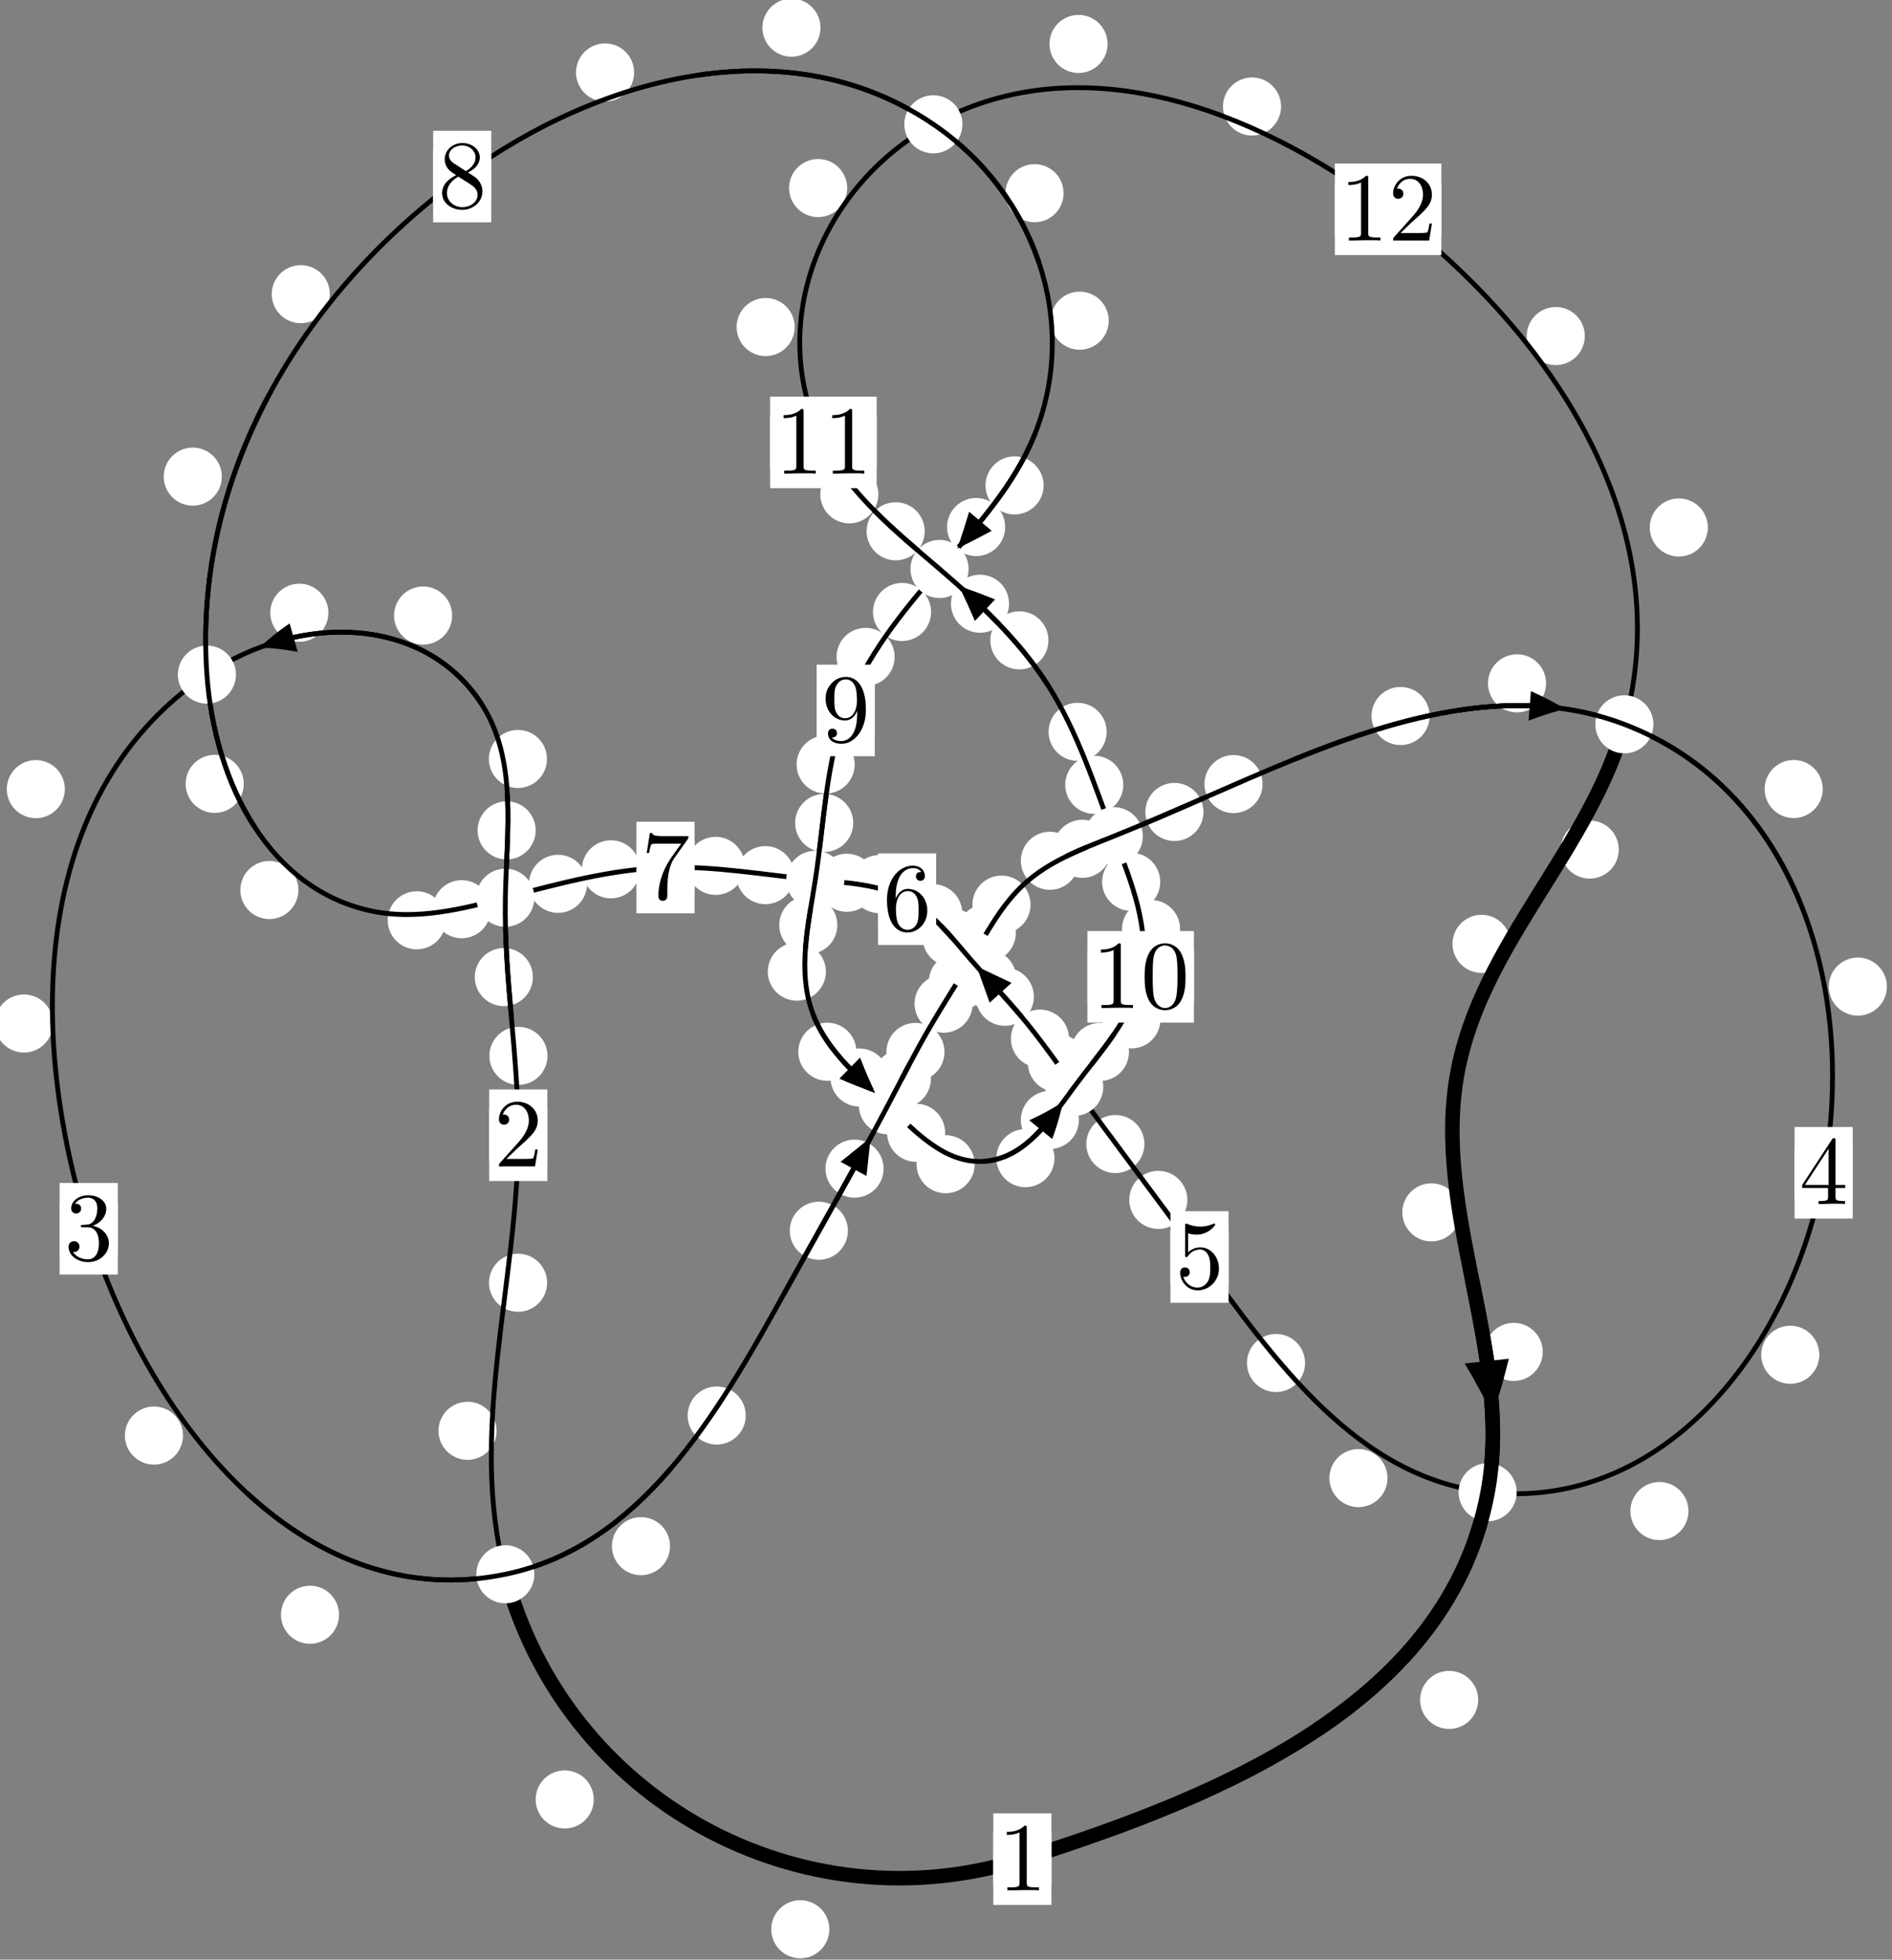 <?xml version="1.0"?>
<!-- Created by MetaPost 1.999 on 2021.07.06:0015 -->
<svg version="1.1" xmlns="http://www.w3.org/2000/svg" xmlns:xlink="http://www.w3.org/1999/xlink" width="194.685" height="201.66" viewBox="0 0 194.685 201.66">
<rect x="0" y="0" width="194.685" height="201.66" fill="#808080" stroke="none"/>
<!-- Original BoundingBox: -52.525543 -39.519470 142.159912 162.140717 -->
  <defs>
    <g transform="scale(0.01,0.01)" id="GLYPHcmr10_48">
      <path style="fill-rule: evenodd;" d="M460 -320C460 -400,455 -480,420 -554C374 -650,292 -666,250 -666C190 -666,117 -640,76 -547C44 -478,39 -400,39 -320C39 -245,43 -155,84 -79C127 2,200 22,249 22C303 22,379 1,423 -94C455 -163,460 -241,460 -320M249 -0C210 -0,151 -25,133 -121C122 -181,122 -273,122 -332C122 -396,122 -462,130 -516C149 -635,224 -644,249 -644C282 -644,348 -626,367 -527C377 -471,377 -395,377 -332C377 -257,377 -189,366 -125C351 -30,294 -0,249 -0"></path>
    </g>
    <g transform="scale(0.01,0.01)" id="GLYPHcmr10_49">
      <path style="fill-rule: evenodd;" d="M294 -640C294 -664,294 -666,271 -666C209 -602,121 -602,89 -602L89 -571C109 -571,168 -571,220 -597L220 -79C220 -43,217 -31,127 -31L95 -31L95 -0L257 -0L130 -3L217 -3L257 -3L297 -3L384 -3L419 -0L419 -31L387 -31C297 -31,294 -42,294 -79"></path>
    </g>
    <g transform="scale(0.01,0.01)" id="GLYPHcmr10_50">
      <path style="fill-rule: evenodd;" d="M127 -77L233 -180C389 -318,449 -372,449 -472C449 -586,359 -666,237 -666C124 -666,50 -574,50 -485C50 -429,100 -429,103 -429C120 -429,155 -441,155 -482C155 -508,137 -534,102 -534C94 -534,92 -534,89 -533C112 -598,166 -635,224 -635C315 -635,358 -554,358 -472C358 -392,308 -313,253 -251L61 -37C50 -26,50 -24,50 -0L421 -0L449 -174L424 -174C419 -144,412 -100,402 -85C395 -77,329 -77,307 -77"></path>
    </g>
    <g transform="scale(0.01,0.01)" id="GLYPHcmr10_51">
      <path style="fill-rule: evenodd;" d="M290 -352C372 -379,430 -449,430 -528C430 -610,342 -666,246 -666C145 -666,69 -606,69 -530C69 -497,91 -478,120 -478C151 -478,171 -500,171 -529C171 -579,124 -579,109 -579C140 -628,206 -641,242 -641C283 -641,338 -619,338 -529C338 -517,336 -459,310 -415C280 -367,246 -364,221 -363C213 -362,189 -360,182 -360C174 -359,167 -358,167 -348C167 -337,174 -337,191 -337L235 -337C317 -337,354 -269,354 -171C354 -35,285 -6,241 -6C198 -6,123 -23,88 -82C123 -77,154 -99,154 -137C154 -173,127 -193,98 -193C74 -193,42 -179,42 -135C42 -44,135 22,244 22C366 22,457 -69,457 -171C457 -253,394 -331,290 -352"></path>
    </g>
    <g transform="scale(0.01,0.01)" id="GLYPHcmr10_52">
      <path style="fill-rule: evenodd;" d="M294 -165L294 -78C294 -42,292 -31,218 -31L197 -31L197 -0L332 -0L238 -3L290 -3L332 -3L374 -3L427 -3L468 -0L468 -31L447 -31C373 -31,371 -42,371 -78L371 -165L471 -165L471 -196L371 -196L371 -651C371 -671,371 -677,355 -677C346 -677,343 -677,335 -665L28 -196L28 -165M300 -196L56 -196L300 -569"></path>
    </g>
    <g transform="scale(0.01,0.01)" id="GLYPHcmr10_53">
      <path style="fill-rule: evenodd;" d="M449 -201C449 -320,367 -420,259 -420C211 -420,168 -404,132 -369L132 -564C152 -558,185 -551,217 -551C340 -551,410 -642,410 -655C410 -661,407 -666,400 -666C399 -666,397 -666,392 -663C372 -654,323 -634,256 -634C216 -634,170 -641,123 -662C115 -665,113 -665,111 -665C101 -665,101 -657,101 -641L101 -345C101 -327,101 -319,115 -319C122 -319,124 -322,128 -328C139 -344,176 -398,257 -398C309 -398,334 -352,342 -334C358 -297,360 -258,360 -208C360 -173,360 -113,336 -71C312 -32,275 -6,229 -6C156 -6,99 -59,82 -118C85 -117,88 -116,99 -116C132 -116,149 -141,149 -165C149 -189,132 -214,99 -214C85 -214,50 -207,50 -161C50 -75,119 22,231 22C347 22,449 -74,449 -201"></path>
    </g>
    <g transform="scale(0.01,0.01)" id="GLYPHcmr10_54">
      <path style="fill-rule: evenodd;" d="M132 -328L132 -352C132 -605,256 -641,307 -641C331 -641,373 -635,395 -601C380 -601,340 -601,340 -556C340 -525,364 -510,386 -510C402 -510,432 -519,432 -558C432 -618,388 -666,305 -666C177 -666,42 -537,42 -316C42 -49,158 22,251 22C362 22,457 -72,457 -204C457 -331,368 -427,257 -427C189 -427,152 -376,132 -328M251 -6C188 -6,158 -66,152 -81C134 -128,134 -208,134 -226C134 -304,166 -404,256 -404C272 -404,318 -404,349 -342C367 -305,367 -254,367 -205C367 -157,367 -107,350 -71C320 -11,274 -6,251 -6"></path>
    </g>
    <g transform="scale(0.01,0.01)" id="GLYPHcmr10_55">
      <path style="fill-rule: evenodd;" d="M476 -609C485 -621,485 -623,485 -644L242 -644C120 -644,118 -657,114 -676L89 -676L56 -470L81 -470C84 -486,93 -549,106 -561C113 -567,191 -567,204 -567L411 -567C400 -551,321 -442,299 -409C209 -274,176 -135,176 -33C176 -23,176 22,222 22C268 22,268 -23,268 -33L268 -84C268 -139,271 -194,279 -248C283 -271,297 -357,341 -419"></path>
    </g>
    <g transform="scale(0.01,0.01)" id="GLYPHcmr10_56">
      <path style="fill-rule: evenodd;" d="M163 -457C117 -487,113 -521,113 -538C113 -599,178 -641,249 -641C322 -641,386 -589,386 -517C386 -460,347 -412,287 -377M309 -362C381 -399,430 -451,430 -517C430 -609,341 -666,250 -666C150 -666,69 -592,69 -499C69 -481,71 -436,113 -389C124 -377,161 -352,186 -335C128 -306,42 -250,42 -151C42 -45,144 22,249 22C362 22,457 -61,457 -168C457 -204,446 -249,408 -291C389 -312,373 -322,309 -362M209 -320L332 -242C360 -223,407 -193,407 -132C407 -58,332 -6,250 -6C164 -6,92 -68,92 -151C92 -209,124 -273,209 -320"></path>
    </g>
    <g transform="scale(0.01,0.01)" id="GLYPHcmr10_57">
      <path style="fill-rule: evenodd;" d="M367 -318L367 -286C367 -52,263 -6,205 -6C188 -6,134 -8,107 -42C151 -42,159 -71,159 -88C159 -119,135 -134,113 -134C97 -134,67 -125,67 -86C67 -19,121 22,206 22C335 22,457 -114,457 -329C457 -598,342 -666,253 -666C198 -666,149 -648,106 -603C65 -558,42 -516,42 -441C42 -316,130 -218,242 -218C303 -218,344 -260,367 -318M243 -241C227 -241,181 -241,150 -304C132 -341,132 -391,132 -440C132 -494,132 -541,153 -578C180 -628,218 -641,253 -641C299 -641,332 -607,349 -562C361 -530,365 -467,365 -421C365 -338,331 -241,243 -241"></path>
    </g>
  </defs>
  <path d="M85.338 198.531C85.338 197.738,85.023 196.978,84.463 196.417C83.902 195.857,83.142 195.542,82.349 195.542C81.557 195.542,80.796 195.857,80.236 196.417C79.675 196.978,79.36 197.738,79.36 198.531C79.36 199.323,79.675 200.084,80.236 200.644C80.796 201.205,81.557 201.519,82.349 201.519C83.142 201.519,83.902 201.205,84.463 200.644C85.023 200.084,85.338 199.323,85.338 198.531Z" style="fill: rgb(100%,100%,100%);stroke: none;"></path>
  <path d="M108.19 191.317C108.19 190.525,107.875 189.764,107.314 189.204C106.754 188.644,105.994 188.329,105.201 188.329C104.408 188.329,103.648 188.644,103.088 189.204C102.527 189.764,102.212 190.525,102.212 191.317C102.212 192.11,102.527 192.87,103.088 193.431C103.648 193.991,104.408 194.306,105.201 194.306C105.994 194.306,106.754 193.991,107.314 193.431C107.875 192.87,108.19 192.11,108.19 191.317Z" style="fill: rgb(100%,100%,100%);stroke: none;"></path>
  <path d="M51.098 147.238C51.098 146.445,50.783 145.685,50.222 145.125C49.662 144.564,48.902 144.249,48.109 144.249C47.316 144.249,46.556 144.564,45.996 145.125C45.435 145.685,45.12 146.445,45.12 147.238C45.12 148.031,45.435 148.791,45.996 149.351C46.556 149.912,47.316 150.227,48.109 150.227C48.902 150.227,49.662 149.912,50.222 149.351C50.783 148.791,51.098 148.031,51.098 147.238Z" style="fill: rgb(100%,100%,100%);stroke: none;"></path>
  <path d="M61.096 185.172C61.096 184.379,60.781 183.619,60.221 183.059C59.66 182.498,58.9 182.183,58.108 182.183C57.315 182.183,56.555 182.498,55.994 183.059C55.434 183.619,55.119 184.379,55.119 185.172C55.119 185.965,55.434 186.725,55.994 187.285C56.555 187.846,57.315 188.161,58.108 188.161C58.9 188.161,59.66 187.846,60.221 187.285C60.781 186.725,61.096 185.965,61.096 185.172Z" style="fill: rgb(100%,100%,100%);stroke: none;"></path>
  <path d="M56.335 108.654C56.335 107.861,56.02 107.101,55.459 106.541C54.899 105.98,54.139 105.665,53.346 105.665C52.553 105.665,51.793 105.98,51.233 106.541C50.672 107.101,50.357 107.861,50.357 108.654C50.357 109.447,50.672 110.207,51.233 110.767C51.793 111.328,52.553 111.643,53.346 111.643C54.139 111.643,54.899 111.328,55.459 110.767C56.02 110.207,56.335 109.447,56.335 108.654Z" style="fill: rgb(100%,100%,100%);stroke: none;"></path>
  <path d="M56.297 132.002C56.297 131.21,55.982 130.45,55.421 129.889C54.861 129.329,54.101 129.014,53.308 129.014C52.515 129.014,51.755 129.329,51.195 129.889C50.634 130.45,50.319 131.21,50.319 132.002C50.319 132.795,50.634 133.555,51.195 134.116C51.755 134.676,52.515 134.991,53.308 134.991C54.101 134.991,54.861 134.676,55.421 134.116C55.982 133.555,56.297 132.795,56.297 132.002Z" style="fill: rgb(100%,100%,100%);stroke: none;"></path>
  <path d="M55.121 85.45C55.121 84.657,54.806 83.897,54.245 83.337C53.685 82.776,52.924 82.461,52.132 82.461C51.339 82.461,50.579 82.776,50.018 83.337C49.458 83.897,49.143 84.657,49.143 85.45C49.143 86.243,49.458 87.003,50.018 87.563C50.579 88.124,51.339 88.439,52.132 88.439C52.924 88.439,53.685 88.124,54.245 87.563C54.806 87.003,55.121 86.243,55.121 85.45Z" style="fill: rgb(100%,100%,100%);stroke: none;"></path>
  <path d="M54.833 100.547C54.833 99.754,54.518 98.994,53.958 98.434C53.398 97.873,52.637 97.558,51.845 97.558C51.052 97.558,50.292 97.873,49.731 98.434C49.171 98.994,48.856 99.754,48.856 100.547C48.856 101.34,49.171 102.1,49.731 102.66C50.292 103.221,51.052 103.536,51.845 103.536C52.637 103.536,53.398 103.221,53.958 102.66C54.518 102.1,54.833 101.34,54.833 100.547Z" style="fill: rgb(100%,100%,100%);stroke: none;"></path>
  <path d="M46.525 63.344C46.525 62.552,46.21 61.791,45.65 61.231C45.089 60.67,44.329 60.355,43.536 60.355C42.744 60.355,41.983 60.67,41.423 61.231C40.863 61.791,40.548 62.552,40.548 63.344C40.548 64.137,40.863 64.897,41.423 65.458C41.983 66.018,42.744 66.333,43.536 66.333C44.329 66.333,45.089 66.018,45.65 65.458C46.21 64.897,46.525 64.137,46.525 63.344Z" style="fill: rgb(100%,100%,100%);stroke: none;"></path>
  <path d="M56.283 78.1C56.283 77.307,55.968 76.547,55.408 75.986C54.847 75.426,54.087 75.111,53.295 75.111C52.502 75.111,51.742 75.426,51.181 75.986C50.621 76.547,50.306 77.307,50.306 78.1C50.306 78.892,50.621 79.653,51.181 80.213C51.742 80.773,52.502 81.088,53.295 81.088C54.087 81.088,54.847 80.773,55.408 80.213C55.968 79.653,56.283 78.892,56.283 78.1Z" style="fill: rgb(100%,100%,100%);stroke: none;"></path>
  <path d="M6.674 81.206C6.674 80.413,6.359 79.653,5.799 79.093C5.238 78.532,4.478 78.217,3.686 78.217C2.893 78.217,2.133 78.532,1.572 79.093C1.012 79.653,0.697 80.413,0.697 81.206C0.697 81.999,1.012 82.759,1.572 83.319C2.133 83.88,2.893 84.195,3.686 84.195C4.478 84.195,5.238 83.88,5.799 83.319C6.359 82.759,6.674 81.999,6.674 81.206Z" style="fill: rgb(100%,100%,100%);stroke: none;"></path>
  <path d="M33.79 63.054C33.79 62.261,33.475 61.501,32.915 60.941C32.354 60.38,31.594 60.065,30.801 60.065C30.009 60.065,29.248 60.38,28.688 60.941C28.127 61.501,27.813 62.261,27.813 63.054C27.813 63.847,28.127 64.607,28.688 65.167C29.248 65.728,30.009 66.043,30.801 66.043C31.594 66.043,32.354 65.728,32.915 65.167C33.475 64.607,33.79 63.847,33.79 63.054Z" style="fill: rgb(100%,100%,100%);stroke: none;"></path>
  <path d="M18.829 147.727C18.829 146.934,18.514 146.174,17.954 145.614C17.393 145.053,16.633 144.738,15.84 144.738C15.048 144.738,14.287 145.053,13.727 145.614C13.166 146.174,12.852 146.934,12.852 147.727C12.852 148.52,13.166 149.28,13.727 149.84C14.287 150.401,15.048 150.716,15.84 150.716C16.633 150.716,17.393 150.401,17.954 149.84C18.514 149.28,18.829 148.52,18.829 147.727Z" style="fill: rgb(100%,100%,100%);stroke: none;"></path>
  <path d="M5.452 105.323C5.452 104.531,5.137 103.77,4.577 103.21C4.016 102.65,3.256 102.335,2.463 102.335C1.671 102.335,0.91 102.65,0.35 103.21C-0.211 103.77,-0.526 104.531,-0.526 105.323C-0.526 106.116,-0.211 106.876,0.35 107.437C0.91 107.997,1.671 108.312,2.463 108.312C3.256 108.312,4.016 107.997,4.577 107.437C5.137 106.876,5.452 106.116,5.452 105.323Z" style="fill: rgb(100%,100%,100%);stroke: none;"></path>
  <path d="M68.945 159.107C68.945 158.315,68.63 157.555,68.069 156.994C67.509 156.434,66.749 156.119,65.956 156.119C65.163 156.119,64.403 156.434,63.843 156.994C63.282 157.555,62.967 158.315,62.967 159.107C62.967 159.9,63.282 160.66,63.843 161.221C64.403 161.781,65.163 162.096,65.956 162.096C66.749 162.096,67.509 161.781,68.069 161.221C68.63 160.66,68.945 159.9,68.945 159.107Z" style="fill: rgb(100%,100%,100%);stroke: none;"></path>
  <path d="M34.886 166.167C34.886 165.374,34.571 164.614,34.011 164.053C33.45 163.493,32.69 163.178,31.898 163.178C31.105 163.178,30.345 163.493,29.784 164.053C29.224 164.614,28.909 165.374,28.909 166.167C28.909 166.959,29.224 167.719,29.784 168.28C30.345 168.84,31.105 169.155,31.898 169.155C32.69 169.155,33.45 168.84,34.011 168.28C34.571 167.719,34.886 166.959,34.886 166.167Z" style="fill: rgb(100%,100%,100%);stroke: none;"></path>
  <path d="M87.246 126.65C87.246 125.857,86.931 125.097,86.37 124.536C85.81 123.976,85.05 123.661,84.257 123.661C83.464 123.661,82.704 123.976,82.144 124.536C81.583 125.097,81.268 125.857,81.268 126.65C81.268 127.442,81.583 128.203,82.144 128.763C82.704 129.324,83.464 129.638,84.257 129.638C85.05 129.638,85.81 129.324,86.37 128.763C86.931 128.203,87.246 127.442,87.246 126.65Z" style="fill: rgb(100%,100%,100%);stroke: none;"></path>
  <path d="M76.736 145.664C76.736 144.872,76.421 144.112,75.861 143.551C75.3 142.991,74.54 142.676,73.747 142.676C72.955 142.676,72.194 142.991,71.634 143.551C71.073 144.112,70.758 144.872,70.758 145.664C70.758 146.457,71.073 147.217,71.634 147.778C72.194 148.338,72.955 148.653,73.747 148.653C74.54 148.653,75.3 148.338,75.861 147.778C76.421 147.217,76.736 146.457,76.736 145.664Z" style="fill: rgb(100%,100%,100%);stroke: none;"></path>
  <path d="M95.791 111.005C95.791 110.212,95.476 109.452,94.916 108.892C94.355 108.331,93.595 108.016,92.802 108.016C92.01 108.016,91.249 108.331,90.689 108.892C90.128 109.452,89.813 110.212,89.813 111.005C89.813 111.798,90.128 112.558,90.689 113.118C91.249 113.679,92.01 113.994,92.802 113.994C93.595 113.994,94.355 113.679,94.916 113.118C95.476 112.558,95.791 111.798,95.791 111.005Z" style="fill: rgb(100%,100%,100%);stroke: none;"></path>
  <path d="M90.919 120.259C90.919 119.466,90.604 118.706,90.044 118.145C89.483 117.585,88.723 117.27,87.931 117.27C87.138 117.27,86.378 117.585,85.817 118.145C85.257 118.706,84.942 119.466,84.942 120.259C84.942 121.051,85.257 121.812,85.817 122.372C86.378 122.933,87.138 123.247,87.931 123.247C88.723 123.247,89.483 122.933,90.044 122.372C90.604 121.812,90.919 121.051,90.919 120.259Z" style="fill: rgb(100%,100%,100%);stroke: none;"></path>
  <path d="M100.085 103.284C100.085 102.492,99.77 101.732,99.21 101.171C98.649 100.611,97.889 100.296,97.097 100.296C96.304 100.296,95.544 100.611,94.983 101.171C94.423 101.732,94.108 102.492,94.108 103.284C94.108 104.077,94.423 104.837,94.983 105.398C95.544 105.958,96.304 106.273,97.097 106.273C97.889 106.273,98.649 105.958,99.21 105.398C99.77 104.837,100.085 104.077,100.085 103.284Z" style="fill: rgb(100%,100%,100%);stroke: none;"></path>
  <path d="M97.187 108.249C97.187 107.457,96.872 106.697,96.312 106.136C95.751 105.576,94.991 105.261,94.199 105.261C93.406 105.261,92.646 105.576,92.085 106.136C91.525 106.697,91.21 107.457,91.21 108.249C91.21 109.042,91.525 109.802,92.085 110.363C92.646 110.923,93.406 111.238,94.199 111.238C94.991 111.238,95.751 110.923,96.312 110.363C96.872 109.802,97.187 109.042,97.187 108.249Z" style="fill: rgb(100%,100%,100%);stroke: none;"></path>
  <path d="M104.53 95.993C104.53 95.201,104.215 94.441,103.655 93.88C103.094 93.32,102.334 93.005,101.541 93.005C100.749 93.005,99.989 93.32,99.428 93.88C98.868 94.441,98.553 95.201,98.553 95.993C98.553 96.786,98.868 97.546,99.428 98.107C99.989 98.667,100.749 98.982,101.541 98.982C102.334 98.982,103.094 98.667,103.655 98.107C104.215 97.546,104.53 96.786,104.53 95.993Z" style="fill: rgb(100%,100%,100%);stroke: none;"></path>
  <path d="M101.543 101.057C101.543 100.264,101.228 99.504,100.668 98.943C100.107 98.383,99.347 98.068,98.554 98.068C97.762 98.068,97.002 98.383,96.441 98.943C95.881 99.504,95.566 100.264,95.566 101.057C95.566 101.849,95.881 102.609,96.441 103.17C97.002 103.73,97.762 104.045,98.554 104.045C99.347 104.045,100.107 103.73,100.668 103.17C101.228 102.609,101.543 101.849,101.543 101.057Z" style="fill: rgb(100%,100%,100%);stroke: none;"></path>
  <path d="M111.022 88.577C111.022 87.785,110.707 87.025,110.146 86.464C109.586 85.904,108.826 85.589,108.033 85.589C107.24 85.589,106.48 85.904,105.92 86.464C105.359 87.025,105.044 87.785,105.044 88.577C105.044 89.37,105.359 90.13,105.92 90.691C106.48 91.251,107.24 91.566,108.033 91.566C108.826 91.566,109.586 91.251,110.146 90.691C110.707 90.13,111.022 89.37,111.022 88.577Z" style="fill: rgb(100%,100%,100%);stroke: none;"></path>
  <path d="M106.042 93.091C106.042 92.298,105.727 91.538,105.166 90.978C104.606 90.417,103.846 90.102,103.053 90.102C102.26 90.102,101.5 90.417,100.94 90.978C100.379 91.538,100.064 92.298,100.064 93.091C100.064 93.884,100.379 94.644,100.94 95.204C101.5 95.765,102.26 96.08,103.053 96.08C103.846 96.08,104.606 95.765,105.166 95.204C105.727 94.644,106.042 93.884,106.042 93.091Z" style="fill: rgb(100%,100%,100%);stroke: none;"></path>
  <path d="M123.835 83.554C123.835 82.761,123.52 82.001,122.959 81.441C122.399 80.88,121.639 80.565,120.846 80.565C120.053 80.565,119.293 80.88,118.733 81.441C118.172 82.001,117.857 82.761,117.857 83.554C117.857 84.347,118.172 85.107,118.733 85.667C119.293 86.228,120.053 86.543,120.846 86.543C121.639 86.543,122.399 86.228,122.959 85.667C123.52 85.107,123.835 84.347,123.835 83.554Z" style="fill: rgb(100%,100%,100%);stroke: none;"></path>
  <path d="M114.359 87.346C114.359 86.553,114.044 85.793,113.483 85.232C112.923 84.672,112.163 84.357,111.37 84.357C110.577 84.357,109.817 84.672,109.257 85.232C108.696 85.793,108.381 86.553,108.381 87.346C108.381 88.138,108.696 88.898,109.257 89.459C109.817 90.019,110.577 90.334,111.37 90.334C112.163 90.334,112.923 90.019,113.483 89.459C114.044 88.898,114.359 88.138,114.359 87.346Z" style="fill: rgb(100%,100%,100%);stroke: none;"></path>
  <path d="M147.107 73.681C147.107 72.888,146.792 72.128,146.231 71.567C145.671 71.007,144.911 70.692,144.118 70.692C143.325 70.692,142.565 71.007,142.005 71.567C141.444 72.128,141.129 72.888,141.129 73.681C141.129 74.473,141.444 75.233,142.005 75.794C142.565 76.354,143.325 76.669,144.118 76.669C144.911 76.669,145.671 76.354,146.231 75.794C146.792 75.233,147.107 74.473,147.107 73.681Z" style="fill: rgb(100%,100%,100%);stroke: none;"></path>
  <path d="M129.915 80.686C129.915 79.893,129.6 79.133,129.04 78.573C128.479 78.012,127.719 77.697,126.926 77.697C126.134 77.697,125.373 78.012,124.813 78.573C124.252 79.133,123.938 79.893,123.938 80.686C123.938 81.479,124.252 82.239,124.813 82.799C125.373 83.36,126.134 83.675,126.926 83.675C127.719 83.675,128.479 83.36,129.04 82.799C129.6 82.239,129.915 81.479,129.915 80.686Z" style="fill: rgb(100%,100%,100%);stroke: none;"></path>
  <path d="M187.558 81.194C187.558 80.401,187.243 79.641,186.682 79.081C186.122 78.52,185.362 78.205,184.569 78.205C183.776 78.205,183.016 78.52,182.456 79.081C181.895 79.641,181.58 80.401,181.58 81.194C181.58 81.987,181.895 82.747,182.456 83.307C183.016 83.868,183.776 84.183,184.569 84.183C185.362 84.183,186.122 83.868,186.682 83.307C187.243 82.747,187.558 81.987,187.558 81.194Z" style="fill: rgb(100%,100%,100%);stroke: none;"></path>
  <path d="M159.09 70.319C159.09 69.527,158.775 68.766,158.215 68.206C157.654 67.645,156.894 67.331,156.101 67.331C155.309 67.331,154.548 67.645,153.988 68.206C153.427 68.766,153.113 69.527,153.113 70.319C153.113 71.112,153.427 71.872,153.988 72.433C154.548 72.993,155.309 73.308,156.101 73.308C156.894 73.308,157.654 72.993,158.215 72.433C158.775 71.872,159.09 71.112,159.09 70.319Z" style="fill: rgb(100%,100%,100%);stroke: none;"></path>
  <path d="M187.206 139.414C187.206 138.621,186.891 137.861,186.33 137.3C185.77 136.74,185.01 136.425,184.217 136.425C183.424 136.425,182.664 136.74,182.104 137.3C181.543 137.861,181.228 138.621,181.228 139.414C181.228 140.206,181.543 140.966,182.104 141.527C182.664 142.087,183.424 142.402,184.217 142.402C185.01 142.402,185.77 142.087,186.33 141.527C186.891 140.966,187.206 140.206,187.206 139.414Z" style="fill: rgb(100%,100%,100%);stroke: none;"></path>
  <path d="M194.16 101.527C194.16 100.734,193.845 99.974,193.284 99.413C192.724 98.853,191.964 98.538,191.171 98.538C190.378 98.538,189.618 98.853,189.058 99.413C188.497 99.974,188.182 100.734,188.182 101.527C188.182 102.319,188.497 103.079,189.058 103.64C189.618 104.2,190.378 104.515,191.171 104.515C191.964 104.515,192.724 104.2,193.284 103.64C193.845 103.079,194.16 102.319,194.16 101.527Z" style="fill: rgb(100%,100%,100%);stroke: none;"></path>
  <path d="M142.772 152.103C142.772 151.31,142.457 150.55,141.896 149.99C141.336 149.429,140.576 149.114,139.783 149.114C138.99 149.114,138.23 149.429,137.67 149.99C137.109 150.55,136.794 151.31,136.794 152.103C136.794 152.896,137.109 153.656,137.67 154.216C138.23 154.777,138.99 155.092,139.783 155.092C140.576 155.092,141.336 154.777,141.896 154.216C142.457 153.656,142.772 152.896,142.772 152.103Z" style="fill: rgb(100%,100%,100%);stroke: none;"></path>
  <path d="M173.742 155.495C173.742 154.702,173.427 153.942,172.866 153.381C172.306 152.821,171.546 152.506,170.753 152.506C169.96 152.506,169.2 152.821,168.64 153.381C168.079 153.942,167.764 154.702,167.764 155.495C167.764 156.287,168.079 157.047,168.64 157.608C169.2 158.168,169.96 158.483,170.753 158.483C171.546 158.483,172.306 158.168,172.866 157.608C173.427 157.047,173.742 156.287,173.742 155.495Z" style="fill: rgb(100%,100%,100%);stroke: none;"></path>
  <path d="M122.178 123.474C122.178 122.681,121.863 121.921,121.302 121.361C120.742 120.8,119.982 120.485,119.189 120.485C118.396 120.485,117.636 120.8,117.076 121.361C116.515 121.921,116.2 122.681,116.2 123.474C116.2 124.267,116.515 125.027,117.076 125.587C117.636 126.148,118.396 126.463,119.189 126.463C119.982 126.463,120.742 126.148,121.302 125.587C121.863 125.027,122.178 124.267,122.178 123.474Z" style="fill: rgb(100%,100%,100%);stroke: none;"></path>
  <path d="M134.287 140.259C134.287 139.466,133.972 138.706,133.411 138.146C132.851 137.585,132.091 137.27,131.298 137.27C130.505 137.27,129.745 137.585,129.185 138.146C128.624 138.706,128.309 139.466,128.309 140.259C128.309 141.052,128.624 141.812,129.185 142.372C129.745 142.933,130.505 143.248,131.298 143.248C132.091 143.248,132.851 142.933,133.411 142.372C133.972 141.812,134.287 141.052,134.287 140.259Z" style="fill: rgb(100%,100%,100%);stroke: none;"></path>
  <path d="M111.746 109.376C111.746 108.584,111.431 107.823,110.871 107.263C110.31 106.702,109.55 106.388,108.757 106.388C107.965 106.388,107.204 106.702,106.644 107.263C106.083 107.823,105.768 108.584,105.768 109.376C105.768 110.169,106.083 110.929,106.644 111.49C107.204 112.05,107.965 112.365,108.757 112.365C109.55 112.365,110.31 112.05,110.871 111.49C111.431 110.929,111.746 110.169,111.746 109.376Z" style="fill: rgb(100%,100%,100%);stroke: none;"></path>
  <path d="M117.761 117.727C117.761 116.934,117.446 116.174,116.885 115.613C116.325 115.053,115.565 114.738,114.772 114.738C113.979 114.738,113.219 115.053,112.659 115.613C112.098 116.174,111.783 116.934,111.783 117.727C111.783 118.519,112.098 119.279,112.659 119.84C113.219 120.4,113.979 120.715,114.772 120.715C115.565 120.715,116.325 120.4,116.885 119.84C117.446 119.279,117.761 118.519,117.761 117.727Z" style="fill: rgb(100%,100%,100%);stroke: none;"></path>
  <path d="M106.384 102.57C106.384 101.777,106.069 101.017,105.508 100.457C104.948 99.896,104.188 99.581,103.395 99.581C102.602 99.581,101.842 99.896,101.282 100.457C100.721 101.017,100.406 101.777,100.406 102.57C100.406 103.363,100.721 104.123,101.282 104.683C101.842 105.244,102.602 105.559,103.395 105.559C104.188 105.559,104.948 105.244,105.508 104.683C106.069 104.123,106.384 103.363,106.384 102.57Z" style="fill: rgb(100%,100%,100%);stroke: none;"></path>
  <path d="M109.997 106.881C109.997 106.088,109.682 105.328,109.122 104.768C108.561 104.207,107.801 103.892,107.009 103.892C106.216 103.892,105.456 104.207,104.895 104.768C104.335 105.328,104.02 106.088,104.02 106.881C104.02 107.674,104.335 108.434,104.895 108.994C105.456 109.555,106.216 109.87,107.009 109.87C107.801 109.87,108.561 109.555,109.122 108.994C109.682 108.434,109.997 107.674,109.997 106.881Z" style="fill: rgb(100%,100%,100%);stroke: none;"></path>
  <path d="M100.904 96.462C100.904 95.669,100.589 94.909,100.029 94.349C99.468 93.788,98.708 93.473,97.915 93.473C97.123 93.473,96.363 93.788,95.802 94.349C95.242 94.909,94.927 95.669,94.927 96.462C94.927 97.255,95.242 98.015,95.802 98.575C96.363 99.136,97.123 99.451,97.915 99.451C98.708 99.451,99.468 99.136,100.029 98.575C100.589 98.015,100.904 97.255,100.904 96.462Z" style="fill: rgb(100%,100%,100%);stroke: none;"></path>
  <path d="M104.583 100.717C104.583 99.924,104.268 99.164,103.708 98.604C103.147 98.043,102.387 97.728,101.595 97.728C100.802 97.728,100.042 98.043,99.481 98.604C98.921 99.164,98.606 99.924,98.606 100.717C98.606 101.51,98.921 102.27,99.481 102.83C100.042 103.391,100.802 103.706,101.595 103.706C102.387 103.706,103.147 103.391,103.708 102.83C104.268 102.27,104.583 101.51,104.583 100.717Z" style="fill: rgb(100%,100%,100%);stroke: none;"></path>
  <path d="M93.46 90.981C93.46 90.189,93.145 89.428,92.585 88.868C92.024 88.308,91.264 87.993,90.471 87.993C89.679 87.993,88.918 88.308,88.358 88.868C87.797 89.428,87.483 90.189,87.483 90.981C87.483 91.774,87.797 92.534,88.358 93.095C88.918 93.655,89.679 93.97,90.471 93.97C91.264 93.97,92.024 93.655,92.585 93.095C93.145 92.534,93.46 91.774,93.46 90.981Z" style="fill: rgb(100%,100%,100%);stroke: none;"></path>
  <path d="M99.015 93.98C99.015 93.188,98.7 92.428,98.14 91.867C97.579 91.307,96.819 90.992,96.027 90.992C95.234 90.992,94.474 91.307,93.913 91.867C93.353 92.428,93.038 93.188,93.038 93.98C93.038 94.773,93.353 95.533,93.913 96.094C94.474 96.654,95.234 96.969,96.027 96.969C96.819 96.969,97.579 96.654,98.14 96.094C98.7 95.533,99.015 94.773,99.015 93.98Z" style="fill: rgb(100%,100%,100%);stroke: none;"></path>
  <path d="M81.743 90.056C81.743 89.263,81.428 88.503,80.868 87.943C80.307 87.382,79.547 87.067,78.754 87.067C77.962 87.067,77.202 87.382,76.641 87.943C76.081 88.503,75.766 89.263,75.766 90.056C75.766 90.849,76.081 91.609,76.641 92.169C77.202 92.73,77.962 93.045,78.754 93.045C79.547 93.045,80.307 92.73,80.868 92.169C81.428 91.609,81.743 90.849,81.743 90.056Z" style="fill: rgb(100%,100%,100%);stroke: none;"></path>
  <path d="M90.122 90.839C90.122 90.047,89.807 89.286,89.247 88.726C88.686 88.166,87.926 87.851,87.134 87.851C86.341 87.851,85.581 88.166,85.02 88.726C84.46 89.286,84.145 90.047,84.145 90.839C84.145 91.632,84.46 92.392,85.02 92.953C85.581 93.513,86.341 93.828,87.134 93.828C87.926 93.828,88.686 93.513,89.247 92.953C89.807 92.392,90.122 91.632,90.122 90.839Z" style="fill: rgb(100%,100%,100%);stroke: none;"></path>
  <path d="M65.856 89.456C65.856 88.663,65.541 87.903,64.98 87.342C64.42 86.782,63.66 86.467,62.867 86.467C62.074 86.467,61.314 86.782,60.754 87.342C60.193 87.903,59.878 88.663,59.878 89.456C59.878 90.248,60.193 91.009,60.754 91.569C61.314 92.129,62.074 92.444,62.867 92.444C63.66 92.444,64.42 92.129,64.98 91.569C65.541 91.009,65.856 90.248,65.856 89.456Z" style="fill: rgb(100%,100%,100%);stroke: none;"></path>
  <path d="M76.629 89.102C76.629 88.31,76.315 87.55,75.754 86.989C75.194 86.429,74.433 86.114,73.641 86.114C72.848 86.114,72.088 86.429,71.527 86.989C70.967 87.55,70.652 88.31,70.652 89.102C70.652 89.895,70.967 90.655,71.527 91.216C72.088 91.776,72.848 92.091,73.641 92.091C74.433 92.091,75.194 91.776,75.754 91.216C76.315 90.655,76.629 89.895,76.629 89.102Z" style="fill: rgb(100%,100%,100%);stroke: none;"></path>
  <path d="M50.498 93.563C50.498 92.771,50.184 92.01,49.623 91.45C49.063 90.889,48.302 90.575,47.51 90.575C46.717 90.575,45.957 90.889,45.396 91.45C44.836 92.01,44.521 92.771,44.521 93.563C44.521 94.356,44.836 95.116,45.396 95.677C45.957 96.237,46.717 96.552,47.51 96.552C48.302 96.552,49.063 96.237,49.623 95.677C50.184 95.116,50.498 94.356,50.498 93.563Z" style="fill: rgb(100%,100%,100%);stroke: none;"></path>
  <path d="M60.41 90.951C60.41 90.158,60.095 89.398,59.534 88.838C58.974 88.277,58.214 87.962,57.421 87.962C56.628 87.962,55.868 88.277,55.308 88.838C54.747 89.398,54.432 90.158,54.432 90.951C54.432 91.744,54.747 92.504,55.308 93.064C55.868 93.625,56.628 93.94,57.421 93.94C58.214 93.94,58.974 93.625,59.534 93.064C60.095 92.504,60.41 91.744,60.41 90.951Z" style="fill: rgb(100%,100%,100%);stroke: none;"></path>
  <path d="M30.707 91.588C30.707 90.795,30.392 90.035,29.832 89.475C29.271 88.914,28.511 88.599,27.718 88.599C26.926 88.599,26.166 88.914,25.605 89.475C25.045 90.035,24.73 90.795,24.73 91.588C24.73 92.381,25.045 93.141,25.605 93.701C26.166 94.262,26.926 94.577,27.718 94.577C28.511 94.577,29.271 94.262,29.832 93.701C30.392 93.141,30.707 92.381,30.707 91.588Z" style="fill: rgb(100%,100%,100%);stroke: none;"></path>
  <path d="M45.874 94.705C45.874 93.912,45.559 93.152,44.999 92.592C44.438 92.031,43.678 91.716,42.885 91.716C42.093 91.716,41.332 92.031,40.772 92.592C40.211 93.152,39.896 93.912,39.896 94.705C39.896 95.498,40.211 96.258,40.772 96.818C41.332 97.379,42.093 97.694,42.885 97.694C43.678 97.694,44.438 97.379,44.999 96.818C45.559 96.258,45.874 95.498,45.874 94.705Z" style="fill: rgb(100%,100%,100%);stroke: none;"></path>
  <path d="M22.825 49.047C22.825 48.254,22.51 47.494,21.949 46.933C21.389 46.373,20.629 46.058,19.836 46.058C19.043 46.058,18.283 46.373,17.723 46.933C17.162 47.494,16.847 48.254,16.847 49.047C16.847 49.839,17.162 50.6,17.723 51.16C18.283 51.72,19.043 52.035,19.836 52.035C20.629 52.035,21.389 51.72,21.949 51.16C22.51 50.6,22.825 49.839,22.825 49.047Z" style="fill: rgb(100%,100%,100%);stroke: none;"></path>
  <path d="M25.081 80.665C25.081 79.872,24.766 79.112,24.206 78.552C23.645 77.991,22.885 77.676,22.092 77.676C21.299 77.676,20.539 77.991,19.979 78.552C19.418 79.112,19.103 79.872,19.103 80.665C19.103 81.458,19.418 82.218,19.979 82.778C20.539 83.339,21.299 83.654,22.092 83.654C22.885 83.654,23.645 83.339,24.206 82.778C24.766 82.218,25.081 81.458,25.081 80.665Z" style="fill: rgb(100%,100%,100%);stroke: none;"></path>
  <path d="M65.25 7.456C65.25 6.663,64.935 5.903,64.374 5.343C63.814 4.782,63.054 4.467,62.261 4.467C61.468 4.467,60.708 4.782,60.148 5.343C59.587 5.903,59.272 6.663,59.272 7.456C59.272 8.249,59.587 9.009,60.148 9.569C60.708 10.13,61.468 10.445,62.261 10.445C63.054 10.445,63.814 10.13,64.374 9.569C64.935 9.009,65.25 8.249,65.25 7.456Z" style="fill: rgb(100%,100%,100%);stroke: none;"></path>
  <path d="M33.94 30.271C33.94 29.478,33.625 28.718,33.065 28.158C32.504 27.597,31.744 27.282,30.951 27.282C30.159 27.282,29.399 27.597,28.838 28.158C28.278 28.718,27.963 29.478,27.963 30.271C27.963 31.064,28.278 31.824,28.838 32.384C29.399 32.945,30.159 33.26,30.951 33.26C31.744 33.26,32.504 32.945,33.065 32.384C33.625 31.824,33.94 31.064,33.94 30.271Z" style="fill: rgb(100%,100%,100%);stroke: none;"></path>
  <path d="M109.442 19.88C109.442 19.087,109.127 18.327,108.566 17.766C108.006 17.206,107.246 16.891,106.453 16.891C105.66 16.891,104.9 17.206,104.34 17.766C103.779 18.327,103.464 19.087,103.464 19.88C103.464 20.672,103.779 21.433,104.34 21.993C104.9 22.554,105.66 22.868,106.453 22.868C107.246 22.868,108.006 22.554,108.566 21.993C109.127 21.433,109.442 20.672,109.442 19.88Z" style="fill: rgb(100%,100%,100%);stroke: none;"></path>
  <path d="M84.43 2.848C84.43 2.055,84.115 1.295,83.554 0.735C82.994 0.174,82.234 -0.141,81.441 -0.141C80.648 -0.141,79.888 0.174,79.328 0.735C78.767 1.295,78.452 2.055,78.452 2.848C78.452 3.641,78.767 4.401,79.328 4.961C79.888 5.522,80.648 5.837,81.441 5.837C82.234 5.837,82.994 5.522,83.554 4.961C84.115 4.401,84.43 3.641,84.43 2.848Z" style="fill: rgb(100%,100%,100%);stroke: none;"></path>
  <path d="M107.387 49.952C107.387 49.16,107.072 48.4,106.512 47.839C105.951 47.279,105.191 46.964,104.399 46.964C103.606 46.964,102.846 47.279,102.285 47.839C101.725 48.4,101.41 49.16,101.41 49.952C101.41 50.745,101.725 51.505,102.285 52.066C102.846 52.626,103.606 52.941,104.399 52.941C105.191 52.941,105.951 52.626,106.512 52.066C107.072 51.505,107.387 50.745,107.387 49.952Z" style="fill: rgb(100%,100%,100%);stroke: none;"></path>
  <path d="M114.088 33.002C114.088 32.209,113.773 31.449,113.212 30.888C112.652 30.328,111.891 30.013,111.099 30.013C110.306 30.013,109.546 30.328,108.985 30.888C108.425 31.449,108.11 32.209,108.11 33.002C108.11 33.794,108.425 34.555,108.985 35.115C109.546 35.675,110.306 35.99,111.099 35.99C111.891 35.99,112.652 35.675,113.212 35.115C113.773 34.555,114.088 33.794,114.088 33.002Z" style="fill: rgb(100%,100%,100%);stroke: none;"></path>
  <path d="M95.808 62.975C95.808 62.182,95.493 61.422,94.933 60.862C94.372 60.301,93.612 59.986,92.819 59.986C92.027 59.986,91.267 60.301,90.706 60.862C90.146 61.422,89.831 62.182,89.831 62.975C89.831 63.768,90.146 64.528,90.706 65.088C91.267 65.649,92.027 65.964,92.819 65.964C93.612 65.964,94.372 65.649,94.933 65.088C95.493 64.528,95.808 63.768,95.808 62.975Z" style="fill: rgb(100%,100%,100%);stroke: none;"></path>
  <path d="M103.43 54.235C103.43 53.442,103.115 52.682,102.555 52.121C101.994 51.561,101.234 51.246,100.442 51.246C99.649 51.246,98.889 51.561,98.328 52.121C97.768 52.682,97.453 53.442,97.453 54.235C97.453 55.027,97.768 55.787,98.328 56.348C98.889 56.908,99.649 57.223,100.442 57.223C101.234 57.223,101.994 56.908,102.555 56.348C103.115 55.787,103.43 55.027,103.43 54.235Z" style="fill: rgb(100%,100%,100%);stroke: none;"></path>
  <path d="M87.946 78.67C87.946 77.877,87.631 77.117,87.071 76.557C86.51 75.996,85.75 75.681,84.957 75.681C84.165 75.681,83.405 75.996,82.844 76.557C82.284 77.117,81.969 77.877,81.969 78.67C81.969 79.463,82.284 80.223,82.844 80.783C83.405 81.344,84.165 81.659,84.957 81.659C85.75 81.659,86.51 81.344,87.071 80.783C87.631 80.223,87.946 79.463,87.946 78.67Z" style="fill: rgb(100%,100%,100%);stroke: none;"></path>
  <path d="M92.057 67.599C92.057 66.806,91.742 66.046,91.182 65.485C90.621 64.925,89.861 64.61,89.069 64.61C88.276 64.61,87.516 64.925,86.955 65.485C86.395 66.046,86.08 66.806,86.08 67.599C86.08 68.391,86.395 69.152,86.955 69.712C87.516 70.273,88.276 70.588,89.069 70.588C89.861 70.588,90.621 70.273,91.182 69.712C91.742 69.152,92.057 68.391,92.057 67.599Z" style="fill: rgb(100%,100%,100%);stroke: none;"></path>
  <path d="M86.161 95.19C86.161 94.397,85.846 93.637,85.286 93.077C84.725 92.516,83.965 92.201,83.173 92.201C82.38 92.201,81.62 92.516,81.059 93.077C80.499 93.637,80.184 94.397,80.184 95.19C80.184 95.983,80.499 96.743,81.059 97.303C81.62 97.864,82.38 98.179,83.173 98.179C83.965 98.179,84.725 97.864,85.286 97.303C85.846 96.743,86.161 95.983,86.161 95.19Z" style="fill: rgb(100%,100%,100%);stroke: none;"></path>
  <path d="M87.794 84.687C87.794 83.894,87.479 83.134,86.919 82.574C86.358 82.013,85.598 81.698,84.805 81.698C84.013 81.698,83.253 82.013,82.692 82.574C82.132 83.134,81.817 83.894,81.817 84.687C81.817 85.48,82.132 86.24,82.692 86.8C83.253 87.361,84.013 87.676,84.805 87.676C85.598 87.676,86.358 87.361,86.919 86.8C87.479 86.24,87.794 85.48,87.794 84.687Z" style="fill: rgb(100%,100%,100%);stroke: none;"></path>
  <path d="M88.124 108.233C88.124 107.44,87.809 106.68,87.248 106.12C86.688 105.559,85.928 105.244,85.135 105.244C84.342 105.244,83.582 105.559,83.022 106.12C82.461 106.68,82.146 107.44,82.146 108.233C82.146 109.026,82.461 109.786,83.022 110.346C83.582 110.907,84.342 111.222,85.135 111.222C85.928 111.222,86.688 110.907,87.248 110.346C87.809 109.786,88.124 109.026,88.124 108.233Z" style="fill: rgb(100%,100%,100%);stroke: none;"></path>
  <path d="M84.982 99.986C84.982 99.193,84.667 98.433,84.107 97.873C83.546 97.312,82.786 96.997,81.994 96.997C81.201 96.997,80.441 97.312,79.88 97.873C79.32 98.433,79.005 99.193,79.005 99.986C79.005 100.779,79.32 101.539,79.88 102.099C80.441 102.66,81.201 102.975,81.994 102.975C82.786 102.975,83.546 102.66,84.107 102.099C84.667 101.539,84.982 100.779,84.982 99.986Z" style="fill: rgb(100%,100%,100%);stroke: none;"></path>
  <path d="M97.254 116.569C97.254 115.777,96.939 115.016,96.379 114.456C95.818 113.895,95.058 113.58,94.265 113.58C93.473 113.58,92.713 113.895,92.152 114.456C91.592 115.016,91.277 115.777,91.277 116.569C91.277 117.362,91.592 118.122,92.152 118.683C92.713 119.243,93.473 119.558,94.265 119.558C95.058 119.558,95.818 119.243,96.379 118.683C96.939 118.122,97.254 117.362,97.254 116.569Z" style="fill: rgb(100%,100%,100%);stroke: none;"></path>
  <path d="M91.431 110.885C91.431 110.093,91.116 109.333,90.556 108.772C89.995 108.212,89.235 107.897,88.443 107.897C87.65 107.897,86.89 108.212,86.329 108.772C85.769 109.333,85.454 110.093,85.454 110.885C85.454 111.678,85.769 112.438,86.329 112.999C86.89 113.559,87.65 113.874,88.443 113.874C89.235 113.874,89.995 113.559,90.556 112.999C91.116 112.438,91.431 111.678,91.431 110.885Z" style="fill: rgb(100%,100%,100%);stroke: none;"></path>
  <path d="M108.505 119.179C108.505 118.386,108.19 117.626,107.629 117.065C107.069 116.505,106.308 116.19,105.516 116.19C104.723 116.19,103.963 116.505,103.402 117.065C102.842 117.626,102.527 118.386,102.527 119.179C102.527 119.971,102.842 120.732,103.402 121.292C103.963 121.852,104.723 122.167,105.516 122.167C106.308 122.167,107.069 121.852,107.629 121.292C108.19 120.732,108.505 119.971,108.505 119.179Z" style="fill: rgb(100%,100%,100%);stroke: none;"></path>
  <path d="M100.292 119.805C100.292 119.012,99.977 118.252,99.416 117.691C98.856 117.131,98.096 116.816,97.303 116.816C96.51 116.816,95.75 117.131,95.19 117.691C94.629 118.252,94.314 119.012,94.314 119.805C94.314 120.597,94.629 121.358,95.19 121.918C95.75 122.479,96.51 122.794,97.303 122.794C98.096 122.794,98.856 122.479,99.416 121.918C99.977 121.358,100.292 120.597,100.292 119.805Z" style="fill: rgb(100%,100%,100%);stroke: none;"></path>
  <path d="M116.172 108.252C116.172 107.46,115.857 106.699,115.297 106.139C114.737 105.579,113.976 105.264,113.184 105.264C112.391 105.264,111.631 105.579,111.07 106.139C110.51 106.699,110.195 107.46,110.195 108.252C110.195 109.045,110.51 109.805,111.07 110.366C111.631 110.926,112.391 111.241,113.184 111.241C113.976 111.241,114.737 110.926,115.297 110.366C115.857 109.805,116.172 109.045,116.172 108.252Z" style="fill: rgb(100%,100%,100%);stroke: none;"></path>
  <path d="M111.016 115.252C111.016 114.459,110.701 113.699,110.141 113.138C109.58 112.578,108.82 112.263,108.027 112.263C107.235 112.263,106.475 112.578,105.914 113.138C105.354 113.699,105.039 114.459,105.039 115.252C105.039 116.044,105.354 116.805,105.914 117.365C106.475 117.926,107.235 118.24,108.027 118.24C108.82 118.24,109.58 117.926,110.141 117.365C110.701 116.805,111.016 116.044,111.016 115.252Z" style="fill: rgb(100%,100%,100%);stroke: none;"></path>
  <path d="M121.43 95.6C121.43 94.807,121.115 94.047,120.555 93.487C119.995 92.926,119.234 92.611,118.442 92.611C117.649 92.611,116.889 92.926,116.328 93.487C115.768 94.047,115.453 94.807,115.453 95.6C115.453 96.393,115.768 97.153,116.328 97.713C116.889 98.274,117.649 98.589,118.442 98.589C119.234 98.589,119.995 98.274,120.555 97.713C121.115 97.153,121.43 96.393,121.43 95.6Z" style="fill: rgb(100%,100%,100%);stroke: none;"></path>
  <path d="M119.407 104.903C119.407 104.111,119.092 103.351,118.531 102.79C117.971 102.23,117.211 101.915,116.418 101.915C115.625 101.915,114.865 102.23,114.305 102.79C113.744 103.351,113.429 104.111,113.429 104.903C113.429 105.696,113.744 106.456,114.305 107.017C114.865 107.577,115.625 107.892,116.418 107.892C117.211 107.892,117.971 107.577,118.531 107.017C119.092 106.456,119.407 105.696,119.407 104.903Z" style="fill: rgb(100%,100%,100%);stroke: none;"></path>
  <path d="M115.586 80.76C115.586 79.968,115.271 79.208,114.711 78.647C114.15 78.087,113.39 77.772,112.597 77.772C111.805 77.772,111.045 78.087,110.484 78.647C109.924 79.208,109.609 79.968,109.609 80.76C109.609 81.553,109.924 82.313,110.484 82.874C111.045 83.434,111.805 83.749,112.597 83.749C113.39 83.749,114.15 83.434,114.711 82.874C115.271 82.313,115.586 81.553,115.586 80.76Z" style="fill: rgb(100%,100%,100%);stroke: none;"></path>
  <path d="M119.385 90.746C119.385 89.953,119.07 89.193,118.509 88.632C117.949 88.072,117.189 87.757,116.396 87.757C115.603 87.757,114.843 88.072,114.283 88.632C113.722 89.193,113.407 89.953,113.407 90.746C113.407 91.538,113.722 92.299,114.283 92.859C114.843 93.42,115.603 93.735,116.396 93.735C117.189 93.735,117.949 93.42,118.509 92.859C119.07 92.299,119.385 91.538,119.385 90.746Z" style="fill: rgb(100%,100%,100%);stroke: none;"></path>
  <path d="M107.882 65.897C107.882 65.104,107.567 64.344,107.006 63.783C106.446 63.223,105.685 62.908,104.893 62.908C104.1 62.908,103.34 63.223,102.779 63.783C102.219 64.344,101.904 65.104,101.904 65.897C101.904 66.689,102.219 67.45,102.779 68.01C103.34 68.571,104.1 68.886,104.893 68.886C105.685 68.886,106.446 68.571,107.006 68.01C107.567 67.45,107.882 66.689,107.882 65.897Z" style="fill: rgb(100%,100%,100%);stroke: none;"></path>
  <path d="M113.875 75.309C113.875 74.516,113.56 73.756,112.999 73.196C112.439 72.635,111.679 72.32,110.886 72.32C110.093 72.32,109.333 72.635,108.773 73.196C108.212 73.756,107.897 74.516,107.897 75.309C107.897 76.102,108.212 76.862,108.773 77.422C109.333 77.983,110.093 78.298,110.886 78.298C111.679 78.298,112.439 77.983,112.999 77.422C113.56 76.862,113.875 76.102,113.875 75.309Z" style="fill: rgb(100%,100%,100%);stroke: none;"></path>
  <path d="M95.151 54.672C95.151 53.88,94.837 53.119,94.276 52.559C93.716 51.998,92.955 51.684,92.163 51.684C91.37 51.684,90.61 51.998,90.049 52.559C89.489 53.119,89.174 53.88,89.174 54.672C89.174 55.465,89.489 56.225,90.049 56.786C90.61 57.346,91.37 57.661,92.163 57.661C92.955 57.661,93.716 57.346,94.276 56.786C94.837 56.225,95.151 55.465,95.151 54.672Z" style="fill: rgb(100%,100%,100%);stroke: none;"></path>
  <path d="M103.83 62.125C103.83 61.333,103.515 60.573,102.954 60.012C102.394 59.452,101.634 59.137,100.841 59.137C100.048 59.137,99.288 59.452,98.728 60.012C98.167 60.573,97.852 61.333,97.852 62.125C97.852 62.918,98.167 63.678,98.728 64.239C99.288 64.799,100.048 65.114,100.841 65.114C101.634 65.114,102.394 64.799,102.954 64.239C103.515 63.678,103.83 62.918,103.83 62.125Z" style="fill: rgb(100%,100%,100%);stroke: none;"></path>
  <path d="M81.772 33.653C81.772 32.861,81.457 32.101,80.897 31.54C80.336 30.98,79.576 30.665,78.784 30.665C77.991 30.665,77.231 30.98,76.67 31.54C76.11 32.101,75.795 32.861,75.795 33.653C75.795 34.446,76.11 35.206,76.67 35.767C77.231 36.327,77.991 36.642,78.784 36.642C79.576 36.642,80.336 36.327,80.897 35.767C81.457 35.206,81.772 34.446,81.772 33.653Z" style="fill: rgb(100%,100%,100%);stroke: none;"></path>
  <path d="M90.383 50.867C90.383 50.074,90.068 49.314,89.508 48.753C88.947 48.193,88.187 47.878,87.395 47.878C86.602 47.878,85.842 48.193,85.281 48.753C84.721 49.314,84.406 50.074,84.406 50.867C84.406 51.66,84.721 52.42,85.281 52.98C85.842 53.541,86.602 53.856,87.395 53.856C88.187 53.856,88.947 53.541,89.508 52.98C90.068 52.42,90.383 51.66,90.383 50.867Z" style="fill: rgb(100%,100%,100%);stroke: none;"></path>
  <path d="M113.968 4.522C113.968 3.729,113.653 2.969,113.093 2.409C112.532 1.848,111.772 1.533,110.979 1.533C110.187 1.533,109.426 1.848,108.866 2.409C108.306 2.969,107.991 3.729,107.991 4.522C107.991 5.315,108.306 6.075,108.866 6.635C109.426 7.196,110.187 7.511,110.979 7.511C111.772 7.511,112.532 7.196,113.093 6.635C113.653 6.075,113.968 5.315,113.968 4.522Z" style="fill: rgb(100%,100%,100%);stroke: none;"></path>
  <path d="M87.173 19.353C87.173 18.56,86.858 17.8,86.298 17.239C85.737 16.679,84.977 16.364,84.184 16.364C83.392 16.364,82.631 16.679,82.071 17.239C81.51 17.8,81.196 18.56,81.196 19.353C81.196 20.145,81.51 20.906,82.071 21.466C82.631 22.026,83.392 22.341,84.184 22.341C84.977 22.341,85.737 22.026,86.298 21.466C86.858 20.906,87.173 20.145,87.173 19.353Z" style="fill: rgb(100%,100%,100%);stroke: none;"></path>
  <path d="M163.076 34.581C163.076 33.788,162.761 33.028,162.201 32.468C161.64 31.907,160.88 31.592,160.088 31.592C159.295 31.592,158.535 31.907,157.974 32.468C157.414 33.028,157.099 33.788,157.099 34.581C157.099 35.374,157.414 36.134,157.974 36.694C158.535 37.255,159.295 37.57,160.088 37.57C160.88 37.57,161.64 37.255,162.201 36.694C162.761 36.134,163.076 35.374,163.076 34.581Z" style="fill: rgb(100%,100%,100%);stroke: none;"></path>
  <path d="M131.821 10.959C131.821 10.166,131.506 9.406,130.946 8.846C130.385 8.285,129.625 7.97,128.832 7.97C128.04 7.97,127.28 8.285,126.719 8.846C126.159 9.406,125.844 10.166,125.844 10.959C125.844 11.752,126.159 12.512,126.719 13.072C127.28 13.633,128.04 13.948,128.832 13.948C129.625 13.948,130.385 13.633,130.946 13.072C131.506 12.512,131.821 11.752,131.821 10.959Z" style="fill: rgb(100%,100%,100%);stroke: none;"></path>
  <path d="M166.567 87.425C166.567 86.632,166.253 85.872,165.692 85.311C165.132 84.751,164.371 84.436,163.579 84.436C162.786 84.436,162.026 84.751,161.465 85.311C160.905 85.872,160.59 86.632,160.59 87.425C160.59 88.217,160.905 88.977,161.465 89.538C162.026 90.098,162.786 90.413,163.579 90.413C164.371 90.413,165.132 90.098,165.692 89.538C166.253 88.977,166.567 88.217,166.567 87.425Z" style="fill: rgb(100%,100%,100%);stroke: none;"></path>
  <path d="M175.738 54.28C175.738 53.488,175.423 52.728,174.863 52.167C174.302 51.607,173.542 51.292,172.749 51.292C171.957 51.292,171.197 51.607,170.636 52.167C170.076 52.728,169.761 53.488,169.761 54.28C169.761 55.073,170.076 55.833,170.636 56.394C171.197 56.954,171.957 57.269,172.749 57.269C173.542 57.269,174.302 56.954,174.863 56.394C175.423 55.833,175.738 55.073,175.738 54.28Z" style="fill: rgb(100%,100%,100%);stroke: none;"></path>
  <path d="M150.276 124.758C150.276 123.966,149.961 123.206,149.4 122.645C148.84 122.085,148.079 121.77,147.287 121.77C146.494 121.77,145.734 122.085,145.173 122.645C144.613 123.206,144.298 123.966,144.298 124.758C144.298 125.551,144.613 126.311,145.173 126.872C145.734 127.432,146.494 127.747,147.287 127.747C148.079 127.747,148.84 127.432,149.4 126.872C149.961 126.311,150.276 125.551,150.276 124.758Z" style="fill: rgb(100%,100%,100%);stroke: none;"></path>
  <path d="M155.437 97.128C155.437 96.336,155.122 95.575,154.562 95.015C154.001 94.454,153.241 94.139,152.448 94.139C151.656 94.139,150.896 94.454,150.335 95.015C149.775 95.575,149.46 96.336,149.46 97.128C149.46 97.921,149.775 98.681,150.335 99.242C150.896 99.802,151.656 100.117,152.448 100.117C153.241 100.117,154.001 99.802,154.562 99.242C155.122 98.681,155.437 97.921,155.437 97.128Z" style="fill: rgb(100%,100%,100%);stroke: none;"></path>
  <path d="M152.104 174.929C152.104 174.137,151.789 173.376,151.229 172.816C150.668 172.255,149.908 171.941,149.115 171.941C148.323 171.941,147.562 172.255,147.002 172.816C146.441 173.376,146.126 174.137,146.126 174.929C146.126 175.722,146.441 176.482,147.002 177.043C147.562 177.603,148.323 177.918,149.115 177.918C149.908 177.918,150.668 177.603,151.229 177.043C151.789 176.482,152.104 175.722,152.104 174.929Z" style="fill: rgb(100%,100%,100%);stroke: none;"></path>
  <path d="M158.747 139.117C158.747 138.325,158.432 137.564,157.871 137.004C157.311 136.443,156.551 136.129,155.758 136.129C154.965 136.129,154.205 136.443,153.645 137.004C153.084 137.564,152.769 138.325,152.769 139.117C152.769 139.91,153.084 140.67,153.645 141.231C154.205 141.791,154.965 142.106,155.758 142.106C156.551 142.106,157.311 141.791,157.871 141.231C158.432 140.67,158.747 139.91,158.747 139.117Z" style="fill: rgb(100%,100%,100%);stroke: none;"></path>
  <path d="M105.201 191.317C82.349 198.531,58.108 185.172,52 162C48.109 147.238,53.308 132.002,53.333 116.821C53.346 108.654,51.845 100.547,52 92.38C52.132 85.45,53.295 78.1,49.454 72.292C43.536 63.344,30.801 63.054,21.29 69.421C3.686 81.206,2.463 105.323,9.127 126.447C15.84 147.727,31.898 166.167,52 162C65.956 159.107,73.747 145.664,80.692 133.1C84.257 126.65,87.931 120.259,91.364 113.737C92.802 111.005,94.199 108.249,95.755 105.583C97.097 103.284,98.554 101.057,99.906 98.765C101.541 95.993,103.053 93.091,105.442 90.926C108.033 88.577,111.37 87.346,114.609 86.049C120.846 83.554,126.926 80.686,133.147 78.151C144.118 73.681,156.101 70.319,167.144 74.538C184.569 81.194,191.171 101.527,187.654 120.687C184.217 139.414,170.753 155.495,153.079 153.559C139.783 152.103,131.298 140.259,123.429 129.351C119.189 123.474,114.772 117.727,110.536 111.846C108.757 109.376,107.009 106.881,105.053 104.548C103.395 102.57,101.595 100.717,99.906 98.765C97.915 96.462,96.027 93.98,93.341 92.53C90.471 90.981,87.134 90.839,83.896 90.537C78.754 90.056,73.641 89.102,68.476 89.272C62.867 89.456,57.421 90.951,52 92.38C47.51 93.563,42.885 94.705,38.327 93.768C27.718 91.588,22.092 80.665,21.29 69.421C19.836 49.047,30.951 30.271,47.562 18.167C62.261 7.456,81.441 2.848,96.041 12.79C106.453 19.88,111.099 33.002,106.508 44.616C104.399 49.952,100.442 54.235,96.678 58.55C92.819 62.975,89.069 67.599,87.022 73.111C84.957 78.67,84.805 84.687,83.896 90.537C83.173 95.19,81.994 99.986,83.676 104.404C85.135 108.233,88.443 110.885,91.364 113.737C94.265 116.569,97.303 119.805,101.323 119.498C105.516 119.179,108.027 115.252,110.536 111.846C113.184 108.252,116.418 104.903,117.371 100.523C118.442 95.6,116.396 90.746,114.609 86.049C112.597 80.76,110.886 75.309,107.843 70.53C104.893 65.897,100.841 62.125,96.678 58.55C92.163 54.672,87.395 50.867,84.725 45.53C78.784 33.653,84.184 19.353,96.041 12.79C110.979 4.522,128.832 10.959,142.832 21.54C160.088 34.581,172.749 54.28,167.144 74.538C163.579 87.425,152.448 97.128,149.984 110.319C147.287 124.758,155.758 139.117,153.079 153.559C149.115 174.929,126.52 184.588,105.201 191.317" style="stroke:rgb(0%,0%,0%); stroke-width: 0.498;stroke-linecap: round;stroke-linejoin: round;stroke-miterlimit: 10;fill: none;"></path>
  <path d="M105.201 191.317C82.349 198.531,58.108 185.172,52 162" style="stroke:rgb(0%,0%,0%); stroke-width: 1.494;stroke-linecap: round;stroke-linejoin: round;stroke-miterlimit: 10;fill: none;"></path>
  <path d="M167.144 74.538C163.579 87.425,152.448 97.128,149.984 110.319C147.287 124.758,155.758 139.117,153.079 153.559C149.115 174.929,126.52 184.588,105.201 191.317" style="stroke:rgb(0%,0%,0%); stroke-width: 1.494;stroke-linecap: round;stroke-linejoin: round;stroke-miterlimit: 10;fill: none;"></path>
  <path d="M54.989 162C54.989 161.207,54.674 160.447,54.113 159.887C53.553 159.326,52.793 159.011,52 159.011C51.207 159.011,50.447 159.326,49.887 159.887C49.326 160.447,49.011 161.207,49.011 162C49.011 162.793,49.326 163.553,49.887 164.113C50.447 164.674,51.207 164.989,52 164.989C52.793 164.989,53.553 164.674,54.113 164.113C54.674 163.553,54.989 162.793,54.989 162Z" style="fill: rgb(100%,100%,100%);stroke: none;"></path>
  <path d="M25.543 153.766C32.909 160.515,41.949 164.083,52 162C58.978 160.554,64.415 156.47,68.975 151.177" style="stroke:rgb(0%,0%,0%); stroke-width: 0.498;stroke-linecap: round;stroke-linejoin: round;stroke-miterlimit: 10;fill: none;"></path>
  <path d="M24.279 69.421C24.279 68.629,23.964 67.868,23.403 67.308C22.843 66.747,22.083 66.432,21.29 66.432C20.497 66.432,19.737 66.747,19.177 67.308C18.616 67.868,18.301 68.629,18.301 69.421C18.301 70.214,18.616 70.974,19.177 71.535C19.737 72.095,20.497 72.41,21.29 72.41C22.083 72.41,22.843 72.095,23.403 71.535C23.964 70.974,24.279 70.214,24.279 69.421Z" style="fill: rgb(100%,100%,100%);stroke: none;"></path>
  <path d="M26.131 84.994C23.298 80.585,21.691 75.043,21.29 69.421C20.563 59.234,22.978 49.446,27.652 40.693" style="stroke:rgb(0%,0%,0%); stroke-width: 0.498;stroke-linecap: round;stroke-linejoin: round;stroke-miterlimit: 10;fill: none;"></path>
  <path d="M94.353 113.737C94.353 112.944,94.038 112.184,93.477 111.624C92.917 111.063,92.157 110.748,91.364 110.748C90.571 110.748,89.811 111.063,89.251 111.624C88.69 112.184,88.375 112.944,88.375 113.737C88.375 114.53,88.69 115.29,89.251 115.85C89.811 116.411,90.571 116.726,91.364 116.726C92.157 116.726,92.917 116.411,93.477 115.85C94.038 115.29,94.353 114.53,94.353 113.737Z" style="fill: rgb(100%,100%,100%);stroke: none;"></path>
  <path d="M86.077 123.445C87.871 120.226,89.647 116.998,91.364 113.737C92.083 112.371,92.792 110.999,93.515 109.635" style="stroke:rgb(0%,0%,0%); stroke-width: 0.498;stroke-linecap: round;stroke-linejoin: round;stroke-miterlimit: 10;fill: none;"></path>
  <path d="M117.598 86.049C117.598 85.257,117.283 84.497,116.723 83.936C116.162 83.376,115.402 83.061,114.609 83.061C113.817 83.061,113.057 83.376,112.496 83.936C111.936 84.497,111.621 85.257,111.621 86.049C111.621 86.842,111.936 87.602,112.496 88.163C113.057 88.723,113.817 89.038,114.609 89.038C115.402 89.038,116.162 88.723,116.723 88.163C117.283 87.602,117.598 86.842,117.598 86.049Z" style="fill: rgb(100%,100%,100%);stroke: none;"></path>
  <path d="M109.783 88.093C111.346 87.33,112.99 86.697,114.609 86.049C117.728 84.802,120.807 83.461,123.884 82.115" style="stroke:rgb(0%,0%,0%); stroke-width: 0.498;stroke-linecap: round;stroke-linejoin: round;stroke-miterlimit: 10;fill: none;"></path>
  <path d="M156.068 153.559C156.068 152.766,155.753 152.006,155.192 151.446C154.632 150.885,153.872 150.57,153.079 150.57C152.286 150.57,151.526 150.885,150.966 151.446C150.405 152.006,150.09 152.766,150.09 153.559C150.09 154.352,150.405 155.112,150.966 155.672C151.526 156.233,152.286 156.548,153.079 156.548C153.872 156.548,154.632 156.233,155.192 155.672C155.753 155.112,156.068 154.352,156.068 153.559Z" style="fill: rgb(100%,100%,100%);stroke: none;"></path>
  <path d="M151.525 131.938C152.97 139.138,154.419 146.338,153.079 153.559C151.097 164.244,144.457 172.001,135.648 177.928" style="stroke:rgb(0%,0%,0%); stroke-width: 1.494;stroke-linecap: round;stroke-linejoin: round;stroke-miterlimit: 10;fill: none;"></path>
  <path d="M102.895 98.765C102.895 97.972,102.58 97.212,102.02 96.651C101.459 96.091,100.699 95.776,99.906 95.776C99.114 95.776,98.354 96.091,97.793 96.651C97.233 97.212,96.918 97.972,96.918 98.765C96.918 99.557,97.233 100.318,97.793 100.878C98.354 101.438,99.114 101.753,99.906 101.753C100.699 101.753,101.459 101.438,102.02 100.878C102.58 100.318,102.895 99.557,102.895 98.765Z" style="fill: rgb(100%,100%,100%);stroke: none;"></path>
  <path d="M102.491 101.647C101.623 100.692,100.751 99.741,99.906 98.765C98.911 97.613,97.941 96.417,96.884 95.328" style="stroke:rgb(0%,0%,0%); stroke-width: 0.498;stroke-linecap: round;stroke-linejoin: round;stroke-miterlimit: 10;fill: none;"></path>
  <path d="M54.989 92.38C54.989 91.587,54.674 90.827,54.113 90.266C53.553 89.706,52.793 89.391,52 89.391C51.207 89.391,50.447 89.706,49.887 90.266C49.326 90.827,49.011 91.587,49.011 92.38C49.011 93.172,49.326 93.933,49.887 94.493C50.447 95.054,51.207 95.368,52 95.368C52.793 95.368,53.553 95.054,54.113 94.493C54.674 93.933,54.989 93.172,54.989 92.38Z" style="fill: rgb(100%,100%,100%);stroke: none;"></path>
  <path d="M52.613 104.6C52.259 100.532,51.922 96.463,52 92.38C52.066 88.915,52.39 85.345,52.217 81.915" style="stroke:rgb(0%,0%,0%); stroke-width: 0.498;stroke-linecap: round;stroke-linejoin: round;stroke-miterlimit: 10;fill: none;"></path>
  <path d="M99.03 12.79C99.03 11.997,98.715 11.237,98.155 10.677C97.594 10.116,96.834 9.801,96.041 9.801C95.249 9.801,94.488 10.116,93.928 10.677C93.367 11.237,93.053 11.997,93.053 12.79C93.053 13.583,93.367 14.343,93.928 14.903C94.488 15.464,95.249 15.779,96.041 15.779C96.834 15.779,97.594 15.464,98.155 14.903C98.715 14.343,99.03 13.583,99.03 12.79Z" style="fill: rgb(100%,100%,100%);stroke: none;"></path>
  <path d="M71.839 7.734C80.296 6.486,88.741 7.819,96.041 12.79C101.247 16.335,105.011 21.388,106.901 27.006" style="stroke:rgb(0%,0%,0%); stroke-width: 0.498;stroke-linecap: round;stroke-linejoin: round;stroke-miterlimit: 10;fill: none;"></path>
  <path d="M86.885 90.537C86.885 89.744,86.57 88.984,86.009 88.423C85.449 87.863,84.689 87.548,83.896 87.548C83.103 87.548,82.343 87.863,81.783 88.423C81.222 88.984,80.907 89.744,80.907 90.537C80.907 91.329,81.222 92.09,81.783 92.65C82.343 93.21,83.103 93.525,83.896 93.525C84.689 93.525,85.449 93.21,86.009 92.65C86.57 92.09,86.885 91.329,86.885 90.537Z" style="fill: rgb(100%,100%,100%);stroke: none;"></path>
  <path d="M85.026 81.715C84.616 84.645,84.351 87.612,83.896 90.537C83.534 92.863,83.059 95.226,82.884 97.559" style="stroke:rgb(0%,0%,0%); stroke-width: 0.498;stroke-linecap: round;stroke-linejoin: round;stroke-miterlimit: 10;fill: none;"></path>
  <path d="M113.525 111.846C113.525 111.053,113.21 110.293,112.65 109.733C112.089 109.172,111.329 108.857,110.536 108.857C109.744 108.857,108.983 109.172,108.423 109.733C107.862 110.293,107.548 111.053,107.548 111.846C107.548 112.639,107.862 113.399,108.423 113.959C108.983 114.52,109.744 114.835,110.536 114.835C111.329 114.835,112.089 114.52,112.65 113.959C113.21 113.399,113.525 112.639,113.525 111.846Z" style="fill: rgb(100%,100%,100%);stroke: none;"></path>
  <path d="M106.561 116.829C108.027 115.382,109.282 113.549,110.536 111.846C111.86 110.049,113.33 108.314,114.589 106.48" style="stroke:rgb(0%,0%,0%); stroke-width: 0.498;stroke-linecap: round;stroke-linejoin: round;stroke-miterlimit: 10;fill: none;"></path>
  <path d="M99.667 58.55C99.667 57.757,99.352 56.997,98.791 56.437C98.231 55.876,97.471 55.561,96.678 55.561C95.885 55.561,95.125 55.876,94.565 56.437C94.004 56.997,93.689 57.757,93.689 58.55C93.689 59.343,94.004 60.103,94.565 60.663C95.125 61.224,95.885 61.539,96.678 61.539C97.471 61.539,98.231 61.224,98.791 60.663C99.352 60.103,99.667 59.343,99.667 58.55Z" style="fill: rgb(100%,100%,100%);stroke: none;"></path>
  <path d="M102.715 64.143C100.813 62.174,98.759 60.338,96.678 58.55C94.42 56.611,92.1 54.69,90.009 52.587" style="stroke:rgb(0%,0%,0%); stroke-width: 0.498;stroke-linecap: round;stroke-linejoin: round;stroke-miterlimit: 10;fill: none;"></path>
  <path d="M170.133 74.538C170.133 73.745,169.818 72.985,169.258 72.424C168.697 71.864,167.937 71.549,167.144 71.549C166.352 71.549,165.592 71.864,165.031 72.424C164.471 72.985,164.156 73.745,164.156 74.538C164.156 75.33,164.471 76.091,165.031 76.651C165.592 77.212,166.352 77.526,167.144 77.526C167.937 77.526,168.697 77.212,169.258 76.651C169.818 76.091,170.133 75.33,170.133 74.538Z" style="fill: rgb(100%,100%,100%);stroke: none;"></path>
  <path d="M150.119 73.086C155.866 72.214,161.623 72.429,167.144 74.538C175.857 77.866,181.863 84.613,185.252 92.923" style="stroke:rgb(0%,0%,0%); stroke-width: 0.498;stroke-linecap: round;stroke-linejoin: round;stroke-miterlimit: 10;fill: none;"></path>
  <path d="M149.984 110.319C147.826 121.871,152.816 133.371,153.527 144.903" style="stroke:rgb(0%,0%,0%); stroke-width: 0.498;stroke-linecap: round;stroke-linejoin: round;stroke-miterlimit: 10;fill: none;"></path>
  <path d="M151.128 140.516C151.988 141.953,152.798 143.41,153.527 144.903C154.067 143.332,154.525 141.728,154.933 140.104Z" style="stroke:rgb(0%,0%,0%); stroke-width: 0.498;fill: rgb(0%,0%,0%);"></path>
  <path d="M149.984 110.319C147.826 121.871,152.816 133.371,153.527 144.903" style="stroke:rgb(0%,0%,0%); stroke-width: 0.498;stroke-linecap: round;stroke-linejoin: round;stroke-miterlimit: 10;fill: none;"></path>
  <path d="M152.132 142.247C152.622 143.122,153.089 144.006,153.527 144.903C153.851 143.959,154.146 143.003,154.419 142.038Z" style="stroke:rgb(0%,0%,0%); stroke-width: 0.498;fill: rgb(0%,0%,0%);"></path>
  <path d="M49.454 72.292C44.72 65.134,35.622 63.516,27.303 66.416" style="stroke:rgb(0%,0%,0%); stroke-width: 0.498;stroke-linecap: round;stroke-linejoin: round;stroke-miterlimit: 10;fill: none;"></path>
  <path d="M29.657 64.556C28.844 65.122,28.058 65.743,27.303 66.416C28.312 66.474,29.308 66.591,30.283 66.765Z" style="stroke:rgb(0%,0%,0%); stroke-width: 0.498;fill: rgb(0%,0%,0%);"></path>
  <path d="M80.692 133.1C83.544 127.94,86.465 122.817,89.278 117.636" style="stroke:rgb(0%,0%,0%); stroke-width: 0.498;stroke-linecap: round;stroke-linejoin: round;stroke-miterlimit: 10;fill: none;"></path>
  <path d="M88.955 120.618C89.066 119.625,89.174 118.63,89.278 117.636C88.501 118.265,87.722 118.892,86.941 119.517Z" style="stroke:rgb(0%,0%,0%); stroke-width: 0.498;fill: rgb(0%,0%,0%);"></path>
  <path d="M133.147 78.151C141.924 74.575,151.348 71.708,160.421 72.864" style="stroke:rgb(0%,0%,0%); stroke-width: 0.498;stroke-linecap: round;stroke-linejoin: round;stroke-miterlimit: 10;fill: none;"></path>
  <path d="M157.567 73.788C158.504 73.437,159.456 73.128,160.421 72.864C159.552 72.368,158.661 71.913,157.75 71.499Z" style="stroke:rgb(0%,0%,0%); stroke-width: 0.498;fill: rgb(0%,0%,0%);"></path>
  <path d="M105.053 104.548C103.726 102.966,102.309 101.463,100.931 99.926" style="stroke:rgb(0%,0%,0%); stroke-width: 0.498;stroke-linecap: round;stroke-linejoin: round;stroke-miterlimit: 10;fill: none;"></path>
  <path d="M103.643 101.208C102.739 100.78,101.832 100.358,100.931 99.926C101.263 100.869,101.606 101.809,101.942 102.75Z" style="stroke:rgb(0%,0%,0%); stroke-width: 0.498;fill: rgb(0%,0%,0%);"></path>
  <path d="M106.508 44.616C104.82 48.885,101.95 52.48,98.943 55.956" style="stroke:rgb(0%,0%,0%); stroke-width: 0.498;stroke-linecap: round;stroke-linejoin: round;stroke-miterlimit: 10;fill: none;"></path>
  <path d="M99.852 53.097C99.565 54.054,99.258 55.006,98.943 55.956C99.838 55.507,100.728 55.051,101.607 54.578Z" style="stroke:rgb(0%,0%,0%); stroke-width: 0.498;fill: rgb(0%,0%,0%);"></path>
  <path d="M83.676 104.404C84.843 107.467,87.194 109.777,89.583 112.039" style="stroke:rgb(0%,0%,0%); stroke-width: 0.498;stroke-linecap: round;stroke-linejoin: round;stroke-miterlimit: 10;fill: none;"></path>
  <path d="M86.8 110.917C87.711 111.317,88.646 111.681,89.583 112.039C89.174 111.124,88.77 110.205,88.409 109.278Z" style="stroke:rgb(0%,0%,0%); stroke-width: 0.498;fill: rgb(0%,0%,0%);"></path>
  <path d="M101.323 119.498C104.677 119.243,106.956 116.678,109.017 113.919" style="stroke:rgb(0%,0%,0%); stroke-width: 0.498;stroke-linecap: round;stroke-linejoin: round;stroke-miterlimit: 10;fill: none;"></path>
  <path d="M108.158 116.793C108.495 115.871,108.768 114.899,109.017 113.919C108.148 114.436,107.268 114.93,106.377 115.344Z" style="stroke:rgb(0%,0%,0%); stroke-width: 0.498;fill: rgb(0%,0%,0%);"></path>
  <path d="M107.843 70.53C105.483 66.823,102.418 63.668,99.154 60.724" style="stroke:rgb(0%,0%,0%); stroke-width: 0.498;stroke-linecap: round;stroke-linejoin: round;stroke-miterlimit: 10;fill: none;"></path>
  <path d="M101.963 61.777C101.035 61.408,100.097 61.059,99.154 60.724C99.584 61.628,100.001 62.538,100.396 63.455Z" style="stroke:rgb(0%,0%,0%); stroke-width: 0.498;fill: rgb(0%,0%,0%);"></path>
  <path d="M102.21 194.028L108.192 194.028L108.192 186.607L102.21 186.607Z" style="fill: rgb(100%,100%,100%);stroke: none;"></path>
  <path d="M102.21 196.028L108.192 196.028L108.192 188.607L102.21 188.607Z" style="fill: rgb(100%,100%,100%);stroke: none;"></path>
  <g transform="translate(102.71 194.528)" style="fill: rgb(0%,0%,0%);">
    <use xlink:href="#GLYPHcmr10_49"></use>
  </g>
  <path d="M50.342 119.532L56.323 119.532L56.323 112.111L50.342 112.111Z" style="fill: rgb(100%,100%,100%);stroke: none;"></path>
  <path d="M50.342 121.532L56.323 121.532L56.323 114.111L50.342 114.111Z" style="fill: rgb(100%,100%,100%);stroke: none;"></path>
  <g transform="translate(50.842 120.032)" style="fill: rgb(0%,0%,0%);">
    <use xlink:href="#GLYPHcmr10_50"></use>
  </g>
  <path d="M6.136 129.157L12.118 129.157L12.118 121.736L6.136 121.736Z" style="fill: rgb(100%,100%,100%);stroke: none;"></path>
  <path d="M6.136 131.157L12.118 131.157L12.118 123.736L6.136 123.736Z" style="fill: rgb(100%,100%,100%);stroke: none;"></path>
  <g transform="translate(6.636 129.657)" style="fill: rgb(0%,0%,0%);">
    <use xlink:href="#GLYPHcmr10_51"></use>
  </g>
  <path d="M184.664 123.397L190.645 123.397L190.645 115.977L184.664 115.977Z" style="fill: rgb(100%,100%,100%);stroke: none;"></path>
  <path d="M184.664 125.397L190.645 125.397L190.645 117.977L184.664 117.977Z" style="fill: rgb(100%,100%,100%);stroke: none;"></path>
  <g transform="translate(185.164 123.897)" style="fill: rgb(0%,0%,0%);">
    <use xlink:href="#GLYPHcmr10_52"></use>
  </g>
  <path d="M120.438 132.062L126.42 132.062L126.42 124.641L120.438 124.641Z" style="fill: rgb(100%,100%,100%);stroke: none;"></path>
  <path d="M120.438 134.062L126.42 134.062L126.42 126.641L120.438 126.641Z" style="fill: rgb(100%,100%,100%);stroke: none;"></path>
  <g transform="translate(120.938 132.562)" style="fill: rgb(0%,0%,0%);">
    <use xlink:href="#GLYPHcmr10_53"></use>
  </g>
  <path d="M90.35 95.241L96.331 95.241L96.331 87.82L90.35 87.82Z" style="fill: rgb(100%,100%,100%);stroke: none;"></path>
  <path d="M90.35 97.241L96.331 97.241L96.331 89.82L90.35 89.82Z" style="fill: rgb(100%,100%,100%);stroke: none;"></path>
  <g transform="translate(90.85 95.741)" style="fill: rgb(0%,0%,0%);">
    <use xlink:href="#GLYPHcmr10_54"></use>
  </g>
  <path d="M65.485 91.982L71.466 91.982L71.466 84.562L65.485 84.562Z" style="fill: rgb(100%,100%,100%);stroke: none;"></path>
  <path d="M65.485 93.982L71.466 93.982L71.466 86.562L65.485 86.562Z" style="fill: rgb(100%,100%,100%);stroke: none;"></path>
  <g transform="translate(65.985 92.482)" style="fill: rgb(0%,0%,0%);">
    <use xlink:href="#GLYPHcmr10_55"></use>
  </g>
  <path d="M44.571 20.878L50.552 20.878L50.552 13.457L44.571 13.457Z" style="fill: rgb(100%,100%,100%);stroke: none;"></path>
  <path d="M44.571 22.878L50.552 22.878L50.552 15.457L44.571 15.457Z" style="fill: rgb(100%,100%,100%);stroke: none;"></path>
  <g transform="translate(45.071 21.378)" style="fill: rgb(0%,0%,0%);">
    <use xlink:href="#GLYPHcmr10_56"></use>
  </g>
  <path d="M84.031 75.821L90.012 75.821L90.012 68.4L84.031 68.4Z" style="fill: rgb(100%,100%,100%);stroke: none;"></path>
  <path d="M84.031 77.821L90.012 77.821L90.012 70.4L84.031 70.4Z" style="fill: rgb(100%,100%,100%);stroke: none;"></path>
  <g transform="translate(84.531 76.321)" style="fill: rgb(0%,0%,0%);">
    <use xlink:href="#GLYPHcmr10_57"></use>
  </g>
  <path d="M111.89 103.233L122.852 103.233L122.852 95.813L111.89 95.813Z" style="fill: rgb(100%,100%,100%);stroke: none;"></path>
  <path d="M111.89 105.233L122.852 105.233L122.852 97.813L111.89 97.813Z" style="fill: rgb(100%,100%,100%);stroke: none;"></path>
  <g transform="translate(112.39 103.733)" style="fill: rgb(0%,0%,0%);">
    <use xlink:href="#GLYPHcmr10_49"></use>
    <use xlink:href="#GLYPHcmr10_48" x="5"></use>
  </g>
  <path d="M79.244 48.24L90.206 48.24L90.206 40.82L79.244 40.82Z" style="fill: rgb(100%,100%,100%);stroke: none;"></path>
  <path d="M79.244 50.24L90.206 50.24L90.206 42.82L79.244 42.82Z" style="fill: rgb(100%,100%,100%);stroke: none;"></path>
  <g transform="translate(79.744 48.74)" style="fill: rgb(0%,0%,0%);">
    <use xlink:href="#GLYPHcmr10_49"></use>
    <use xlink:href="#GLYPHcmr10_49" x="5"></use>
  </g>
  <path d="M137.351 24.25L148.313 24.25L148.313 16.829L137.351 16.829Z" style="fill: rgb(100%,100%,100%);stroke: none;"></path>
  <path d="M137.351 26.25L148.313 26.25L148.313 18.829L137.351 18.829Z" style="fill: rgb(100%,100%,100%);stroke: none;"></path>
  <g transform="translate(137.851 24.75)" style="fill: rgb(0%,0%,0%);">
    <use xlink:href="#GLYPHcmr10_49"></use>
    <use xlink:href="#GLYPHcmr10_50" x="5"></use>
  </g>
</svg>
